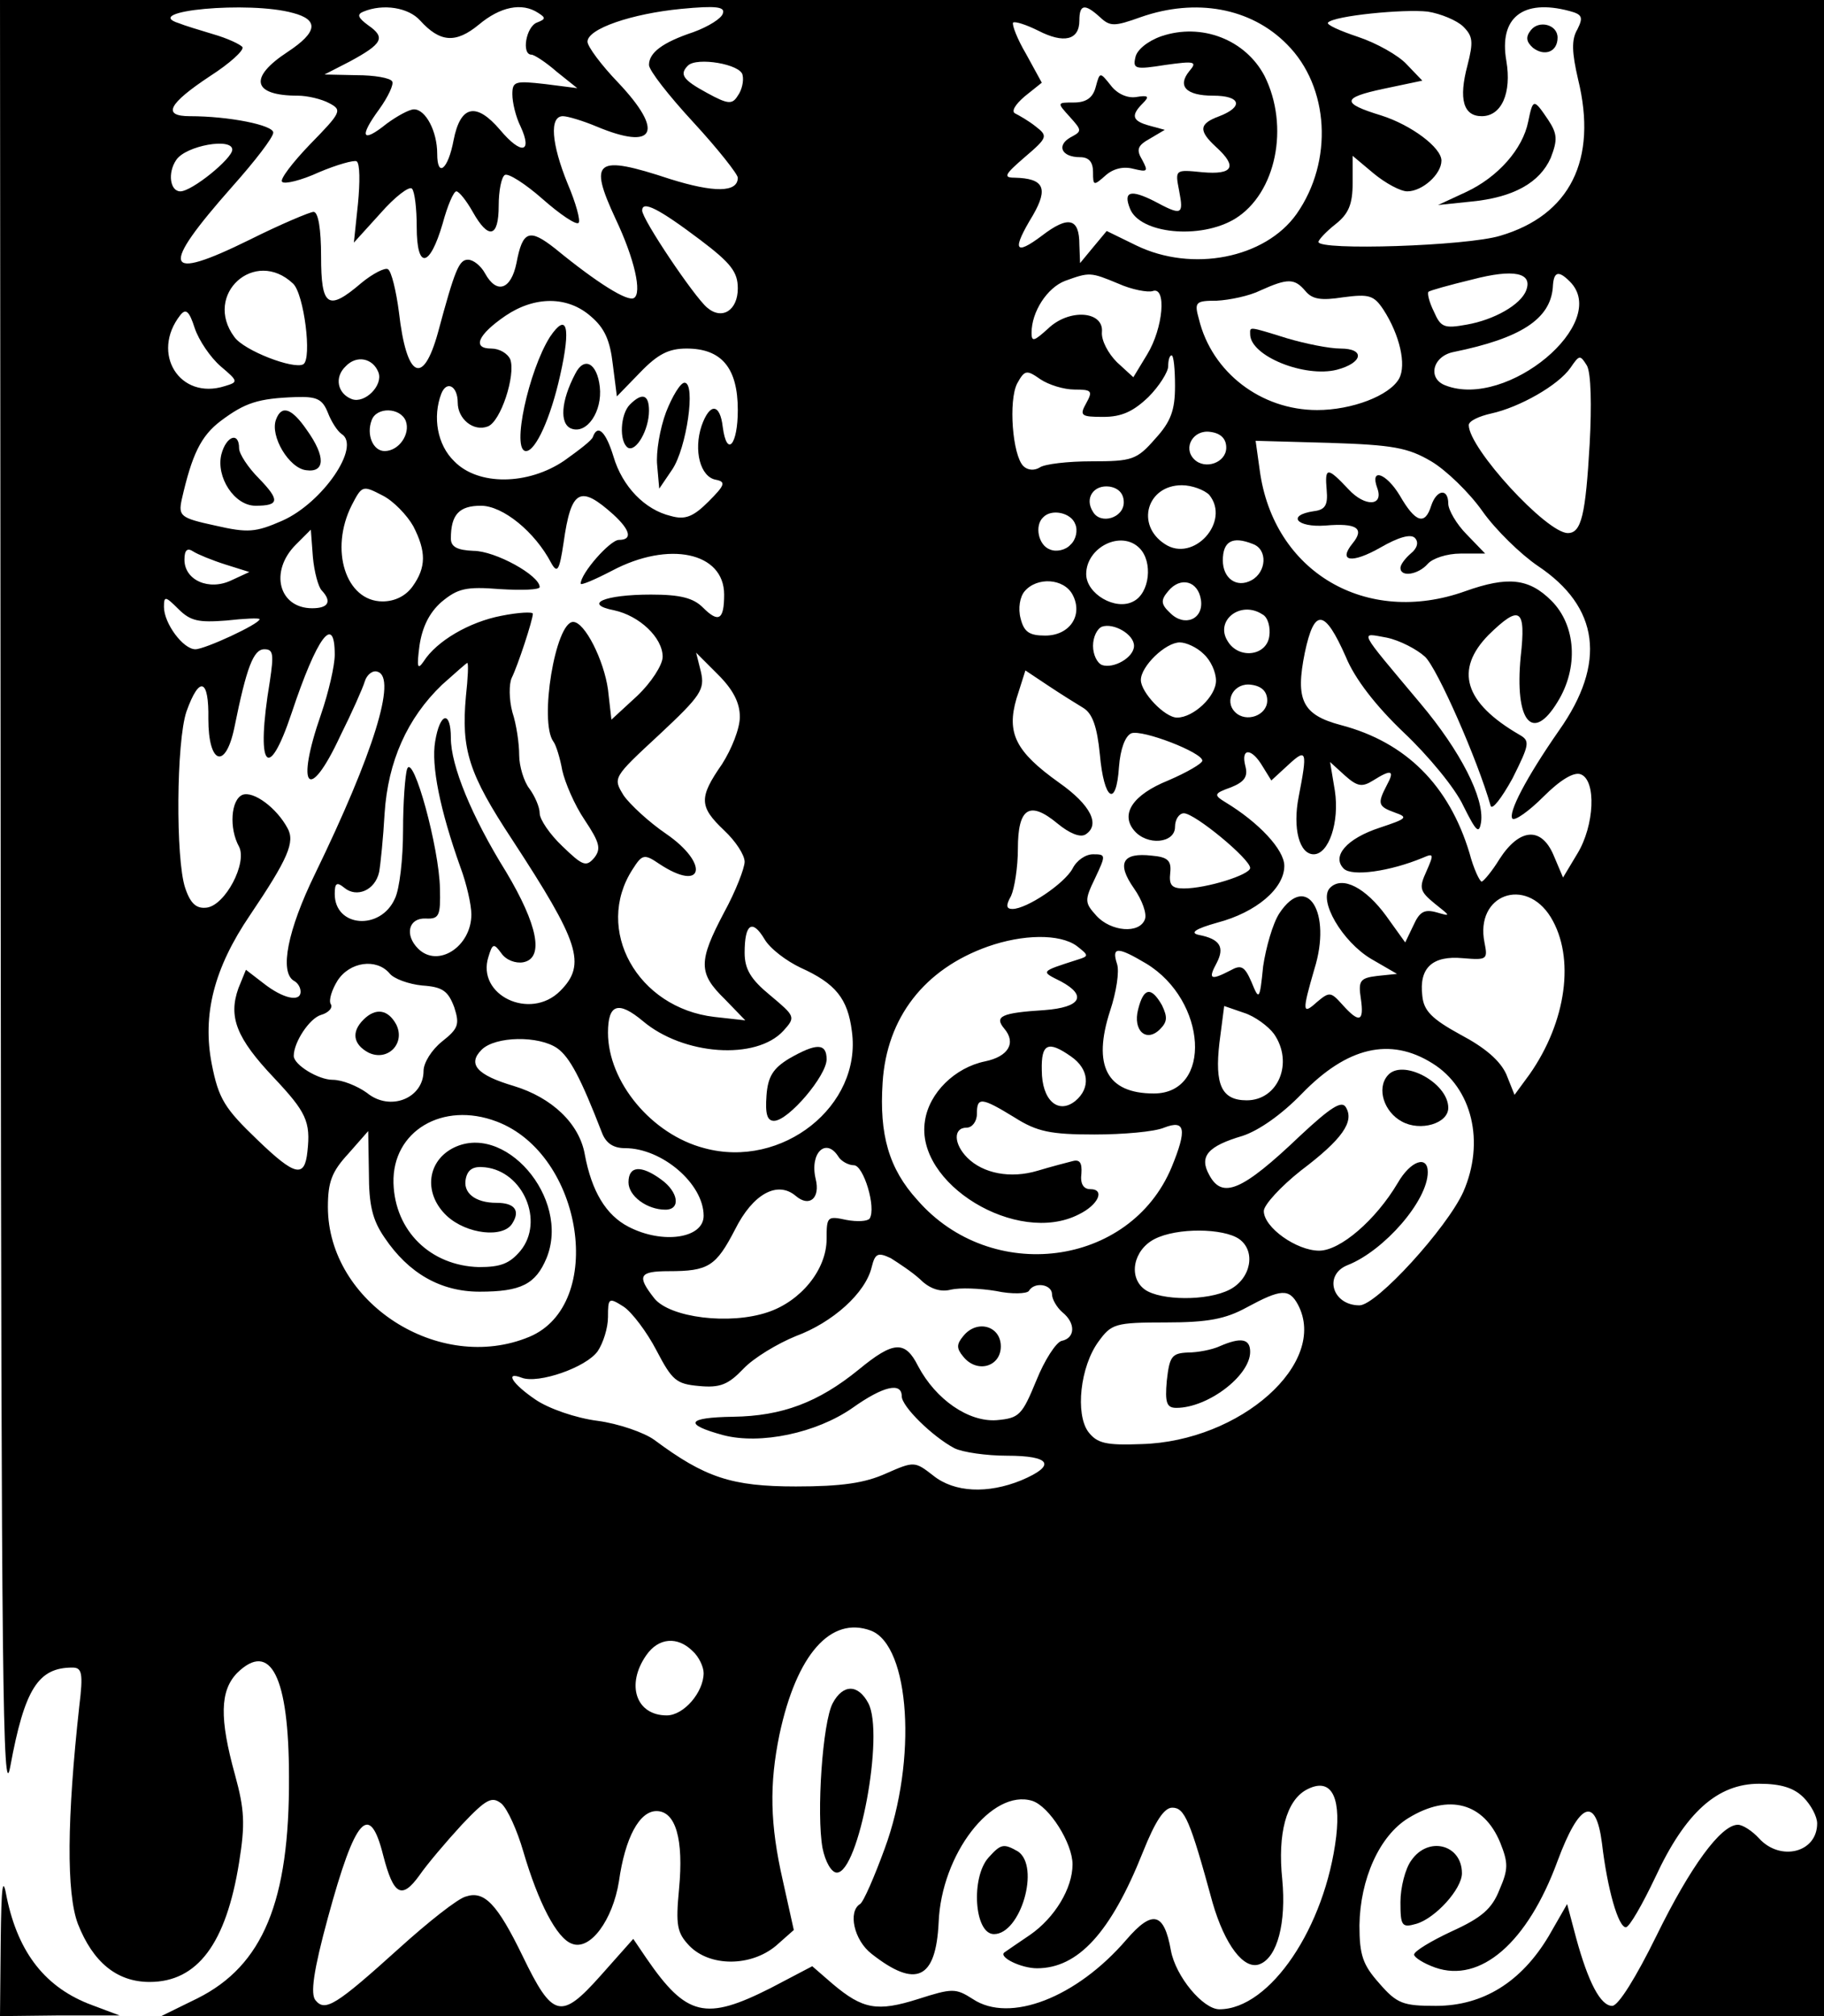 <?xml version="1.0" standalone="no"?>
<!DOCTYPE svg PUBLIC "-//W3C//DTD SVG 20010904//EN"
 "http://www.w3.org/TR/2001/REC-SVG-20010904/DTD/svg10.dtd">
<svg version="1.0" xmlns="http://www.w3.org/2000/svg"
 width="267pt" height="295pt" viewBox="0 0 267 295"
 preserveAspectRatio="xMidYMid meet">

<g transform="translate(0,295) scale(0.1,-0.1)"
fill="#000000" stroke="none">
<path d="M1 1623 c1 -1123 3 -1317 14 -1258 21 114 41 145 91 145 14 0 16 -8
10 -57 -18 -164 -19 -273 -2 -318 22 -56 57 -85 105 -85 70 0 112 56 131 175
9 56 8 77 -6 128 -23 83 -22 123 3 149 49 48 76 -5 76 -152 1 -182 -38 -276
-134 -324 l-53 -26 1217 0 1217 0 0 1475 0 1475 -1335 0 -1335 0 1 -1327z
m428 1308 c38 -10 36 -28 -8 -57 -58 -38 -51 -64 15 -64 14 0 35 -5 46 -11 19
-10 18 -13 -28 -60 -26 -27 -45 -52 -41 -55 3 -4 28 2 54 14 26 11 51 18 55
16 5 -3 5 -31 2 -62 l-6 -57 39 43 c21 24 42 40 46 36 4 -4 7 -29 7 -56 0 -63
19 -60 38 5 7 26 16 47 20 47 4 0 15 -14 24 -30 23 -41 38 -38 38 9 0 22 4 42
9 45 5 3 30 -13 55 -35 26 -23 50 -39 53 -35 3 3 -4 29 -16 57 -24 59 -27 99
-7 99 7 0 30 -7 49 -15 86 -36 100 -8 32 64 -25 26 -45 53 -45 60 0 19 65 41
137 48 52 5 65 3 61 -7 -2 -7 -21 -19 -43 -27 -45 -15 -65 -30 -65 -48 0 -8
29 -45 65 -84 36 -39 65 -76 65 -81 0 -22 -35 -22 -99 -2 -109 36 -120 28 -80
-58 28 -59 39 -109 27 -116 -9 -6 -54 22 -115 72 -38 30 -48 27 -57 -21 -8
-39 -29 -46 -46 -15 -6 11 -17 20 -25 20 -13 0 -19 -14 -44 -107 -22 -79 -46
-66 -57 30 -4 31 -11 60 -16 63 -4 3 -22 -6 -39 -20 -49 -42 -59 -35 -59 39 0
39 -4 65 -11 65 -5 0 -48 -18 -94 -41 -126 -62 -132 -43 -25 78 33 37 60 72
60 79 0 11 -65 24 -122 24 -41 0 -32 18 30 59 28 18 49 37 47 42 -3 4 -22 13
-43 19 -20 6 -43 13 -50 16 -58 18 103 33 167 15z m186 -11 c29 -32 52 -34 86
-6 31 26 63 33 87 17 11 -7 11 -9 -2 -14 -16 -6 -23 -47 -8 -47 4 0 21 -11 37
-25 l30 -24 -47 6 c-44 5 -48 4 -48 -15 0 -12 5 -33 12 -47 18 -39 1 -42 -30
-5 -35 41 -58 36 -68 -15 -8 -43 -24 -56 -24 -20 0 33 -17 65 -34 65 -7 0 -25
-10 -40 -21 -36 -29 -41 -20 -11 21 13 18 22 37 19 41 -3 5 -26 9 -52 9 l-47
1 37 19 c48 26 53 35 27 53 -15 11 -17 16 -7 20 29 12 66 6 83 -13z m995 5
c15 -14 21 -14 60 0 80 28 161 14 214 -40 62 -62 68 -171 14 -248 -46 -65
-153 -86 -235 -46 l-43 21 -20 -24 -19 -23 -1 27 c0 39 -16 43 -55 13 -40 -30
-44 -21 -13 30 23 40 16 54 -27 55 -17 0 -14 5 15 30 34 29 34 31 16 45 -10 8
-24 16 -30 19 -6 3 0 13 14 25 l25 20 -23 42 c-13 22 -21 43 -19 46 3 2 19 -3
37 -12 37 -19 60 -14 60 15 0 24 8 25 30 5z m532 -14 c14 -14 15 -22 6 -57
-13 -49 -6 -74 21 -74 29 0 44 34 36 81 -11 63 24 91 92 73 19 -5 21 -9 12
-27 -9 -15 -8 -34 1 -73 29 -118 -12 -199 -114 -229 -49 -15 -266 -22 -266 -9
0 3 11 15 25 26 19 15 25 29 25 60 l0 40 31 -26 c17 -14 39 -26 49 -26 22 0
50 25 50 45 0 19 -44 52 -88 66 -59 18 -58 26 3 39 l57 12 -23 24 c-12 13 -44
31 -71 40 -27 9 -47 18 -44 21 9 10 111 20 146 16 19 -3 43 -13 52 -22z
m-1055 -71 c2 -8 -1 -22 -7 -30 -8 -13 -14 -13 -45 4 -35 19 -41 27 -28 40 13
13 78 2 80 -14z m-747 -109 c0 -13 -59 -61 -76 -61 -15 0 -19 27 -6 46 14 21
82 33 82 15z m685 -132 c45 -34 55 -47 55 -71 0 -32 -23 -47 -45 -28 -19 16
-95 129 -95 142 0 15 24 3 85 -43z m-596 -64 c16 -15 28 -110 15 -118 -14 -8
-87 20 -101 40 -46 62 30 131 86 78z m1805 -10 c-8 -21 -47 -43 -87 -50 -33
-6 -38 -4 -48 19 -7 14 -10 27 -8 29 2 2 31 10 64 18 61 16 89 10 79 -16z
m-597 10 c20 -9 43 -13 50 -11 21 8 16 -54 -8 -93 l-20 -33 -24 22 c-13 13
-23 32 -22 44 3 31 -48 35 -79 5 -20 -18 -24 -20 -24 -6 0 31 23 66 49 76 36
13 37 13 78 -4z m661 3 c60 -60 -92 -187 -182 -152 -27 10 -19 43 12 49 98 20
141 48 145 94 1 24 8 26 25 9z m-387 -14 c10 -12 23 -14 55 -9 38 5 45 3 59
-18 24 -37 34 -81 23 -101 -14 -25 -69 -46 -120 -46 -82 0 -154 55 -173 133
-7 25 -5 27 26 27 19 1 48 7 64 15 40 18 50 18 66 -1z m-1046 -37 c20 -17 28
-35 32 -70 l6 -47 34 35 c26 27 42 35 68 35 51 0 75 -28 75 -90 0 -51 -16 -70
-22 -25 -4 35 -19 36 -31 2 -12 -36 -2 -75 21 -79 15 -3 13 -8 -11 -32 -22
-22 -34 -27 -55 -21 -38 9 -71 43 -84 87 -11 36 -23 48 -30 29 -1 -5 -21 -20
-42 -35 -53 -36 -126 -37 -161 -1 -25 24 -32 65 -19 99 8 20 24 11 24 -13 0
-24 23 -43 44 -35 19 7 41 75 33 98 -4 9 -16 16 -28 16 -28 0 -20 20 21 48 43
29 91 29 125 -1z m-542 -73 c26 -22 26 -23 6 -29 -66 -21 -109 48 -65 104 8
10 13 6 21 -19 6 -18 23 -43 38 -56z m231 -9 c7 -19 -20 -46 -39 -39 -21 8
-26 32 -9 48 16 17 40 12 48 -9z m1166 -20 c0 -35 -6 -52 -29 -77 -27 -31 -34
-33 -93 -33 -35 0 -69 -4 -76 -9 -8 -5 -18 -4 -24 2 -16 16 -22 96 -9 121 11
20 14 20 34 6 12 -8 34 -15 50 -15 25 0 27 -2 17 -20 -10 -18 -8 -20 25 -20
27 0 44 8 66 29 16 16 29 37 29 45 0 9 2 16 5 16 3 0 5 -20 5 -45z m607 -84
c-6 -104 -12 -131 -32 -131 -31 0 -145 124 -145 158 0 6 15 13 33 17 41 9 98
41 116 67 13 19 14 19 24 3 6 -11 7 -58 4 -114z m-1847 45 c5 -13 14 -27 20
-31 29 -18 -28 -101 -87 -127 -39 -17 -50 -18 -98 -7 -51 11 -54 14 -49 38 15
66 28 93 57 115 36 27 55 33 110 35 31 1 39 -3 47 -23z m114 -12 c7 -19 -10
-44 -31 -44 -17 0 -27 24 -19 45 7 20 42 19 50 -1z m1201 -39 c0 -22 -31 -33
-47 -17 -17 17 -1 44 24 40 15 -2 23 -10 23 -23z m300 -20 c22 -13 56 -46 75
-73 19 -27 56 -63 81 -80 90 -60 101 -142 31 -241 -48 -69 -75 -121 -68 -129
4 -3 24 11 45 32 25 25 45 37 55 33 23 -9 20 -75 -5 -116 l-21 -35 -14 33
c-18 42 -50 39 -79 -6 -11 -18 -23 -32 -26 -33 -3 0 -12 19 -18 42 -30 99 -93
162 -188 187 -57 15 -67 37 -53 106 14 66 29 64 60 -6 13 -32 44 -72 85 -111
35 -33 75 -81 87 -107 19 -38 23 -42 26 -24 5 35 -30 104 -89 174 -93 111 -89
103 -49 96 19 -4 44 -17 56 -28 18 -17 77 -151 96 -218 2 -7 16 11 32 40 25
50 26 55 10 64 -81 47 -95 95 -45 146 46 45 55 39 47 -32 -9 -94 17 -127 54
-66 31 50 27 112 -9 148 -33 33 -64 36 -126 14 -145 -52 -281 28 -301 177 l-6
43 108 -3 c93 -3 115 -7 149 -27z m-1490 -95 c19 -37 19 -60 -1 -88 -10 -14
-26 -22 -44 -22 -54 0 -78 76 -45 141 15 29 16 29 45 14 16 -8 36 -29 45 -45z
m1040 35 c0 -23 -34 -33 -45 -14 -13 20 1 40 24 37 13 -2 21 -10 21 -23z m125
11 c32 -39 -23 -100 -65 -72 -43 28 -26 86 25 86 15 0 33 -7 40 -14z m-872
-29 c25 -23 28 -37 8 -37 -13 0 -56 -49 -56 -64 0 -3 21 6 46 19 83 44 164 27
164 -35 0 -37 -8 -42 -31 -19 -14 14 -33 19 -76 19 -69 0 -100 -14 -54 -23 37
-8 71 -40 71 -68 0 -12 -17 -38 -37 -57 l-38 -35 -5 44 c-6 43 -34 99 -51 99
-26 0 -50 -146 -29 -175 4 -5 10 -25 13 -42 4 -18 18 -51 33 -73 22 -33 24
-42 14 -55 -12 -14 -17 -12 -47 17 -18 17 -33 39 -33 48 0 9 -7 25 -15 36 -8
10 -15 33 -15 49 0 17 -4 45 -10 63 -5 19 -5 41 -1 50 9 18 31 85 31 94 0 3
-21 2 -46 -3 -47 -9 -95 -37 -114 -67 -9 -13 -10 -8 -6 23 4 27 14 48 32 64
24 20 36 23 86 19 32 -2 58 -1 58 3 0 17 -65 53 -97 53 -24 1 -33 6 -33 18 0
35 12 48 44 48 32 0 79 -38 103 -84 9 -16 12 -10 18 30 11 78 24 85 73 41z
m676 -14 c4 -9 1 -23 -7 -30 -7 -8 -21 -11 -30 -7 -17 6 -23 35 -10 47 12 13
41 7 47 -10z m-1103 -97 c15 -16 10 -26 -14 -26 -49 0 -63 54 -24 93 l22 22 3
-40 c2 -22 8 -44 13 -49z m1197 62 c20 -20 15 -66 -9 -78 -26 -14 -69 11 -69
40 0 39 51 65 78 38z m166 6 c22 -8 20 -41 -2 -53 -22 -12 -42 3 -42 29 0 28
14 36 44 24z m-1504 -30 l35 -11 -26 -12 c-33 -16 -69 0 -69 30 0 14 4 18 13
12 6 -4 28 -13 47 -19z m1240 -44 c16 -30 -4 -60 -40 -60 -23 0 -31 5 -36 25
-4 15 -1 32 6 40 18 21 57 19 70 -5z m188 -8 c4 -28 -24 -40 -45 -19 -14 13
-14 19 -3 32 18 22 44 15 48 -13z m-1427 -30 c27 3 49 4 49 2 0 -7 -80 -44
-94 -44 -18 0 -46 38 -46 62 0 16 2 16 21 -3 18 -18 30 -20 70 -17z m1517 9
c8 -4 12 -19 10 -32 -4 -29 -45 -34 -61 -7 -19 30 19 60 51 39z m-188 -46 c0
-17 -30 -34 -47 -28 -7 3 -13 15 -13 28 0 13 6 25 13 28 17 6 47 -11 47 -28z
m-1170 -13 c0 -16 -9 -55 -20 -87 -38 -109 -18 -131 28 -32 17 34 33 70 36 80
3 10 12 17 19 14 28 -9 -6 -119 -92 -296 -40 -82 -52 -143 -31 -156 6 -3 10
-10 10 -16 0 -16 -26 -10 -54 12 l-26 20 -11 -27 c-15 -42 -3 -73 52 -131 47
-50 54 -64 49 -108 -4 -39 -18 -36 -73 17 -48 46 -57 60 -67 111 -14 72 3 140
56 218 56 83 66 107 55 127 -16 30 -50 55 -66 49 -17 -7 -20 -49 -5 -76 12
-24 -20 -85 -47 -89 -15 -2 -24 5 -32 29 -14 42 -13 214 2 258 19 53 33 48 32
-11 0 -66 25 -75 38 -13 18 89 28 115 44 115 13 0 14 -7 8 -47 -21 -126 -3
-151 32 -46 37 111 63 146 63 85z m1272 1 c10 -9 18 -26 18 -39 0 -23 -33 -54
-57 -54 -18 0 -53 37 -53 55 0 20 36 55 57 55 9 0 25 -7 35 -17z m-679 -92 c0
-17 -12 -47 -26 -69 -34 -49 -34 -62 3 -97 17 -16 30 -36 30 -46 0 -9 -13 -43
-30 -74 -38 -72 -38 -89 1 -127 l30 -31 -45 5 c-113 13 -177 128 -120 216 14
22 17 23 39 8 65 -43 74 0 10 44 -25 17 -53 43 -62 56 -16 26 -16 26 52 89 61
57 67 66 61 92 l-7 28 32 -32 c22 -22 32 -41 32 -62z m-401 30 c-7 -78 4 -113
68 -210 98 -150 109 -182 70 -221 -44 -44 -123 -6 -105 50 6 20 8 20 19 5 7
-10 21 -15 32 -13 31 6 21 55 -25 132 -51 82 -81 156 -81 196 0 41 -16 38 -23
-5 -6 -35 7 -100 37 -184 9 -24 16 -55 16 -69 0 -47 -49 -79 -78 -50 -20 20
-14 45 11 44 20 -1 22 4 21 44 -1 59 -39 198 -48 175 -3 -9 -6 -50 -6 -90 0
-41 -5 -86 -12 -100 -21 -47 -88 -42 -88 7 0 16 3 18 14 9 18 -15 45 -4 51 23
2 11 6 50 8 86 5 76 33 139 84 188 19 17 36 32 37 32 2 0 1 -22 -2 -49z m904
-17 c13 -8 20 -27 24 -68 6 -67 24 -79 28 -18 2 26 9 45 18 49 16 6 104 -28
104 -40 0 -4 -22 -17 -50 -29 -52 -21 -70 -49 -50 -73 19 -23 60 -19 60 5 0
11 6 20 13 20 16 0 97 -67 97 -80 0 -10 -64 -30 -97 -30 -18 0 -22 5 -20 23 2
18 -4 23 -27 25 -43 5 -52 -11 -26 -48 12 -17 19 -37 16 -45 -8 -22 -50 -18
-71 5 -17 19 -18 22 -2 55 16 34 16 35 -3 35 -11 0 -24 -9 -30 -21 -12 -22
-67 -59 -88 -59 -9 0 -10 5 -2 19 5 11 10 42 10 69 0 60 17 71 58 37 17 -14
33 -21 41 -16 22 14 8 43 -39 76 -63 45 -77 72 -62 123 l13 41 33 -22 c18 -12
42 -27 52 -33z m269 11 c0 -22 -31 -33 -47 -17 -17 17 -1 44 24 40 15 -2 23
-10 23 -23z m-7 -96 l13 -21 25 23 c27 25 28 20 15 -47 -9 -46 1 -84 22 -84
22 0 38 47 31 93 l-7 42 22 -20 c18 -16 25 -17 41 -7 27 17 32 15 20 -7 -14
-27 -13 -31 12 -40 20 -7 17 -9 -22 -22 -49 -16 -71 -42 -53 -60 12 -12 68 -4
116 16 16 7 16 5 5 -20 -11 -24 -10 -29 12 -47 24 -19 24 -19 3 -13 -18 5 -25
1 -34 -19 l-12 -25 -28 39 c-30 41 -64 59 -82 41 -18 -18 18 -79 60 -104 l38
-22 -29 -3 c-25 -3 -28 -7 -24 -33 5 -34 -2 -37 -27 -9 -17 19 -19 19 -37 4
-22 -20 -22 -14 -4 48 26 83 -11 142 -51 82 -10 -15 -20 -51 -24 -78 -5 -50
-6 -50 -17 -23 -10 23 -15 26 -31 17 -29 -15 -33 -13 -20 11 12 23 5 35 -26
41 -14 3 -5 9 27 18 57 15 98 50 98 83 0 24 -38 64 -86 93 -18 11 -17 13 8 22
20 8 25 16 21 31 -7 27 9 27 25 0z m422 -221 c36 -59 23 -153 -31 -230 l-22
-30 -12 30 c-9 20 -31 39 -67 58 -42 23 -54 35 -56 57 -5 41 15 59 59 55 36
-3 37 -2 32 23 -14 70 60 97 97 37z m-1098 -74 c51 -23 69 -45 75 -93 15 -109
-102 -202 -216 -171 -77 20 -141 97 -141 169 0 42 15 47 51 17 59 -50 166 -58
206 -14 18 20 17 21 -20 52 -28 23 -37 38 -37 62 0 42 11 50 29 20 8 -14 32
-32 53 -42z m404 32 c18 -14 18 -15 2 -20 -56 -18 -55 -17 -25 -32 39 -21 29
-38 -24 -42 -63 -4 -74 -9 -59 -27 18 -21 6 -41 -28 -48 -44 -9 -82 -46 -88
-87 -15 -92 135 -183 225 -137 29 14 39 37 17 37 -10 0 -15 8 -13 23 1 15 -2
21 -13 18 -8 -2 -31 -8 -51 -14 -40 -12 -80 -4 -103 19 -20 20 -21 44 -1 44 8
0 15 9 15 20 0 25 6 25 55 -5 33 -21 53 -25 117 -25 42 0 88 4 102 10 31 12
34 -2 11 -58 -61 -146 -264 -172 -372 -48 -42 46 -56 96 -51 172 6 95 61 166
154 199 51 18 105 19 130 1z m102 -26 c89 -54 97 -190 11 -190 -69 0 -90 41
-64 121 9 27 14 58 10 69 -8 25 1 25 43 0z m-1108 -14 c6 -8 28 -16 48 -18 30
-2 38 -8 47 -32 8 -25 6 -31 -18 -50 -15 -12 -27 -31 -27 -43 0 -40 -49 -60
-83 -32 -14 10 -36 19 -50 19 -21 0 -57 22 -57 35 0 20 23 55 40 60 11 3 18
11 14 16 -3 6 2 21 10 34 18 28 57 33 76 11z m1295 -89 c29 -42 6 -97 -40 -97
-37 0 -47 23 -40 84 l7 54 29 -10 c16 -5 36 -20 44 -31z m-1049 -21 c18 -13
34 -43 65 -123 6 -16 17 -23 34 -23 54 0 115 -52 115 -99 0 -33 -60 -42 -110
-16 -33 17 -54 52 -64 106 -8 45 -48 83 -104 100 -54 16 -68 32 -47 53 20 20
84 21 111 2z m752 -12 c26 -18 29 -46 6 -65 -25 -20 -49 1 -49 45 -1 39 9 44
43 20z m529 -10 c58 -36 77 -115 45 -188 -24 -53 -127 -166 -152 -166 -40 0
-53 45 -17 59 53 21 117 94 117 136 0 25 -25 17 -44 -16 -32 -54 -84 -99 -115
-99 -33 0 -81 34 -81 58 0 9 25 36 54 59 61 46 79 72 66 93 -6 10 -22 0 -67
-42 -85 -81 -114 -93 -133 -57 -15 27 -2 42 49 57 24 8 57 31 87 62 66 68 129
83 191 44z m-1370 -85 c127 -48 160 -268 48 -315 -132 -55 -295 50 -295 190 0
37 6 52 30 78 l29 33 1 -61 c0 -47 5 -69 23 -95 35 -52 82 -79 139 -79 61 0
82 11 98 49 36 88 -63 202 -139 160 -37 -21 -40 -67 -7 -98 29 -27 83 -33 96
-11 12 19 3 30 -23 30 -32 0 -50 15 -45 36 3 13 11 18 28 16 56 -6 87 -79 52
-122 -16 -19 -29 -24 -61 -24 -71 2 -123 53 -125 123 -2 76 72 120 151 90z
m500 -51 c4 -7 15 -13 23 -13 14 0 33 -62 23 -78 -3 -4 -18 -5 -34 -2 -28 6
-29 5 -29 -28 0 -45 -38 -91 -86 -107 -56 -19 -143 -8 -166 20 -26 33 -23 40
21 40 58 0 69 7 97 61 26 52 62 72 89 49 20 -17 36 -3 29 25 -9 38 15 61 33
33z m587 -121 c25 -18 17 -58 -14 -74 -33 -17 -101 -16 -124 0 -25 18 -17 58
14 74 33 17 101 16 124 0z m-467 -59 c14 -14 30 -19 45 -15 13 3 42 2 66 -2
23 -5 45 -4 48 0 8 14 34 10 34 -5 0 -7 7 -19 15 -26 20 -16 19 -38 -1 -42 -8
-2 -25 -28 -37 -58 -21 -51 -25 -55 -58 -58 -41 -3 -89 30 -115 79 -19 38 -36
37 -87 -5 -59 -48 -112 -68 -184 -69 -68 -1 -73 -11 -14 -27 54 -14 136 3 189
40 45 32 72 38 72 17 0 -15 45 -59 77 -76 12 -6 47 -11 77 -11 64 0 73 -14 21
-36 -49 -20 -98 -18 -129 7 -27 21 -28 21 -69 3 -31 -14 -65 -19 -132 -19 -94
0 -133 13 -207 68 -15 11 -53 24 -83 28 -32 4 -72 18 -91 31 -34 23 -46 42
-20 32 24 -9 94 15 111 39 8 12 15 34 15 50 0 28 1 29 23 15 12 -8 34 -37 48
-64 23 -44 29 -49 62 -52 31 -3 43 2 65 25 15 16 50 37 77 48 54 20 102 63
111 101 5 20 9 22 28 13 11 -7 31 -20 43 -31z m553 -37 c45 -85 -84 -200 -229
-204 -52 -2 -65 1 -78 18 -19 26 -12 95 15 132 19 26 24 28 99 28 61 0 87 5
118 22 50 27 62 28 75 4z m-625 -477 c57 -22 68 -189 20 -319 -15 -41 -31 -78
-36 -81 -18 -11 -9 -53 17 -73 65 -51 94 -37 98 46 4 100 78 196 137 178 25
-8 59 -62 59 -93 0 -35 -26 -78 -62 -103 -18 -12 -35 -24 -38 -26 -8 -7 25
-23 48 -23 60 0 108 52 155 170 18 45 31 65 43 65 18 0 26 -18 59 -139 18 -62
46 -99 69 -90 26 10 39 61 33 124 -7 67 6 115 35 131 35 19 51 -7 44 -68 -16
-133 -97 -253 -171 -253 -24 0 -64 48 -71 86 -10 56 -27 60 -65 16 -73 -85
-171 -123 -225 -87 -25 16 -30 16 -80 0 -60 -19 -81 -15 -125 22 l-30 26 -61
-32 c-95 -48 -123 -42 -182 44 l-19 28 -48 -54 c-58 -65 -70 -62 -114 29 -37
76 -56 96 -83 87 -12 -3 -56 -38 -98 -76 -92 -83 -108 -93 -122 -76 -8 9 -3
44 18 121 40 147 61 171 81 91 15 -58 27 -65 53 -29 11 16 39 49 62 74 36 38
44 42 58 31 9 -8 23 -39 32 -70 22 -75 49 -127 71 -135 27 -11 60 35 69 91 9
64 30 103 55 103 28 0 40 -41 33 -114 -5 -53 -3 -64 15 -83 30 -31 90 -31 127
0 l26 23 -16 72 c-19 83 -20 141 -5 214 25 117 75 174 134 152z m-261 -30 c9
-8 16 -23 16 -32 0 -28 -29 -62 -54 -62 -45 0 -60 45 -30 88 18 26 46 28 68 6z
m1626 -214 c11 -11 20 -28 20 -38 0 -43 -54 -56 -85 -22 -10 11 -24 20 -31 20
-25 0 -70 -62 -119 -162 -30 -61 -56 -103 -65 -103 -17 0 -35 34 -53 100 l-13
49 -27 -47 c-40 -67 -96 -102 -165 -102 -48 0 -57 3 -83 33 -24 27 -29 41 -29
85 1 67 29 131 72 157 59 36 110 22 134 -36 12 -30 12 -39 -1 -69 -11 -28 -26
-41 -70 -61 -30 -14 -55 -29 -55 -34 0 -4 14 -13 31 -19 66 -23 135 36 179
156 32 86 56 96 65 26 8 -68 24 -123 35 -123 5 0 24 33 43 73 44 95 91 137
152 137 32 0 51 -6 65 -20z"/>
<path d="M1700 2897 c-20 -7 -36 -20 -38 -31 -4 -17 0 -18 44 -11 43 6 47 5
35 -9 -18 -22 -5 -36 35 -36 40 0 45 -16 9 -30 -30 -11 -31 -21 -5 -45 32 -29
25 -41 -20 -37 -40 4 -40 4 -34 -27 7 -36 4 -37 -37 -15 -34 17 -45 14 -35
-11 14 -37 103 -46 154 -15 60 37 80 135 43 209 -28 53 -92 78 -151 58z"/>
<path d="M1604 2823 c-4 -16 -14 -23 -32 -23 -25 0 -25 0 -6 -21 18 -20 18
-21 1 -30 -21 -12 -13 -29 14 -29 13 0 19 -7 19 -22 0 -20 1 -20 18 -5 11 10
26 14 41 10 21 -5 22 -4 13 13 -9 15 -7 21 11 31 l22 13 -22 6 c-26 7 -28 15
-10 33 10 10 8 12 -10 9 -13 -2 -28 5 -37 17 -16 20 -16 20 -22 -2z"/>
<path d="M2241 2906 c-8 -10 -7 -17 3 -26 17 -13 36 -6 36 15 0 19 -27 26 -39
11z"/>
<path d="M2237 2772 c-8 -40 -44 -81 -91 -103 l-41 -19 48 5 c63 6 101 28 117
64 10 26 10 35 -4 56 -21 31 -22 31 -29 -3z"/>
<path d="M1830 2461 c0 -32 80 -64 127 -52 38 10 42 31 5 31 -16 0 -51 7 -78
15 -58 18 -54 17 -54 6z"/>
<path d="M805 2457 c-31 -49 -57 -167 -35 -167 14 0 36 48 50 111 16 71 10 93
-15 56z"/>
<path d="M842 2403 c-21 -40 -23 -73 -6 -80 23 -9 46 25 42 61 -4 35 -23 45
-36 19z"/>
<path d="M975 2347 c-9 -24 -15 -59 -13 -78 l3 -34 19 28 c21 31 35 127 18
127 -6 0 -18 -20 -27 -43z"/>
<path d="M922 2358 c-14 -14 -16 -54 -3 -63 12 -7 31 26 31 54 0 24 -10 27
-28 9z"/>
<path d="M404 2336 c-9 -24 19 -71 44 -74 28 -4 29 20 1 59 -22 32 -37 37 -45
15z"/>
<path d="M324 2285 c-8 -33 19 -75 50 -75 35 0 36 8 5 40 -16 16 -29 36 -29
44 0 25 -19 18 -26 -9z"/>
<path d="M1942 2233 c2 -22 -2 -29 -19 -31 -40 -6 -25 -24 17 -21 46 4 58 -4
40 -26 -22 -27 -1 -30 41 -6 26 15 44 20 50 14 6 -6 4 -15 -6 -23 -8 -7 -15
-16 -15 -21 0 -14 26 -10 40 6 7 8 28 15 48 15 l36 0 -27 28 c-15 15 -27 36
-27 45 0 23 -17 21 -25 -3 -9 -29 -23 -25 -46 15 -20 33 -44 41 -33 11 10 -27
-18 -28 -42 -2 -31 33 -35 33 -32 -1z"/>
<path d="M1155 1401 c-23 -14 -31 -26 -33 -54 -2 -27 1 -37 11 -37 21 0 77 66
77 90 0 24 -15 24 -55 1z"/>
<path d="M1666 1473 c-8 -31 12 -49 32 -29 11 11 11 18 3 35 -16 28 -27 26
-35 -6z"/>
<path d="M532 1458 c-18 -18 -15 -36 7 -48 28 -14 55 13 41 41 -12 22 -30 25
-48 7z"/>
<path d="M920 1220 c0 -20 27 -40 54 -40 23 0 19 26 -6 44 -30 22 -48 20 -48
-4z"/>
<path d="M2031 1376 c-16 -19 -5 -53 21 -67 27 -15 68 -3 68 20 0 37 -68 73
-89 47z"/>
<path d="M1410 995 c-10 -12 -10 -18 0 -30 20 -25 55 -15 55 15 0 30 -35 40
-55 15z"/>
<path d="M1785 980 c-11 -5 -32 -9 -46 -9 -24 -1 -27 -6 -31 -41 -3 -33 0 -40
14 -40 46 0 108 47 108 82 0 19 -13 22 -45 8z"/>
<path d="M1219 458 c-15 -28 -24 -162 -15 -212 4 -20 13 -36 21 -36 32 0 70
203 46 248 -15 28 -37 28 -52 0z"/>
<path d="M1447 232 c-26 -29 -21 -112 8 -112 39 0 68 99 35 121 -21 12 -25 11
-43 -9z"/>
<path d="M2066 228 c-9 -12 -16 -40 -16 -61 0 -35 2 -38 23 -32 28 8 67 51 67
74 0 42 -49 55 -74 19z"/>
<path d="M1 108 l-1 -108 88 1 87 0 -40 15 c-68 25 -108 76 -125 157 -6 34 -8
20 -9 -65z"/>
</g>
</svg>
